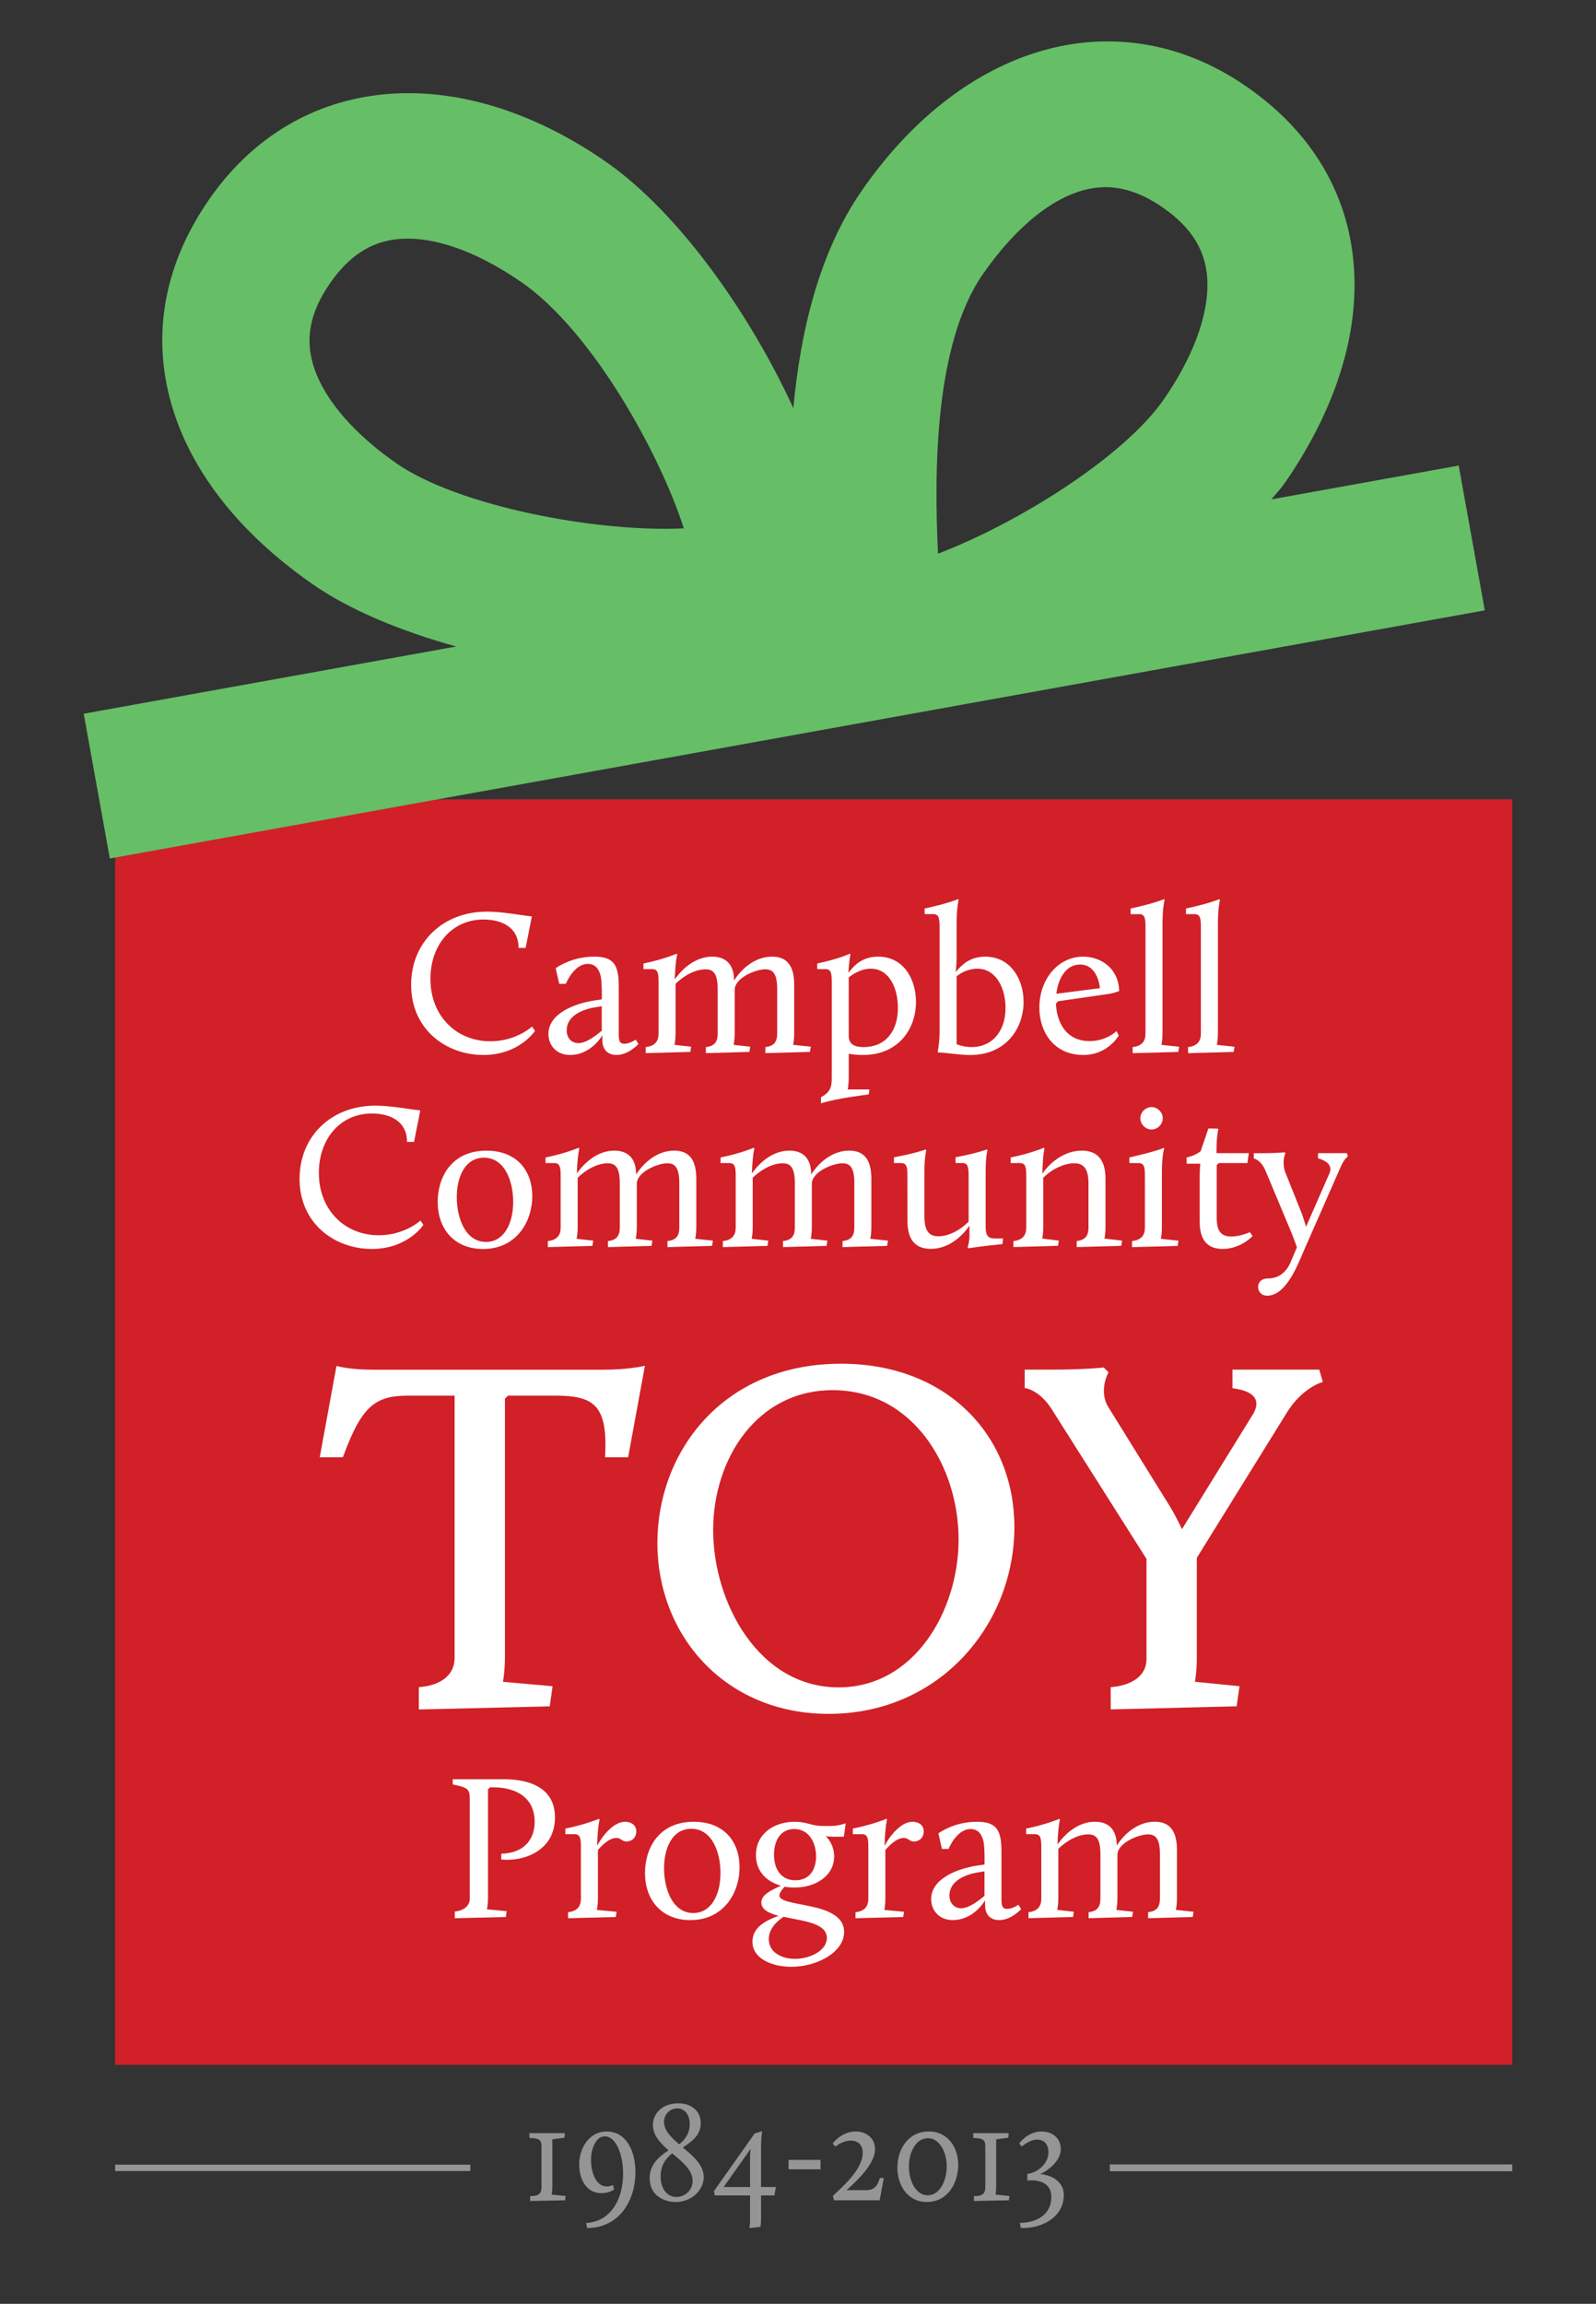 <?xml version="1.0" encoding="utf-8"?>
<!-- Generator: Adobe Illustrator 15.1.0, SVG Export Plug-In . SVG Version: 6.00 Build 0)  -->
<!DOCTYPE svg PUBLIC "-//W3C//DTD SVG 1.1//EN" "http://www.w3.org/Graphics/SVG/1.1/DTD/svg11.dtd">
<svg version="1.1" id="Layer_1" xmlns="http://www.w3.org/2000/svg" xmlns:xlink="http://www.w3.org/1999/xlink" x="0px" y="0px"
	 width="246px" height="355px" viewBox="0 0 246 355" enable-background="new 0 0 246 355" xml:space="preserve">
<rect x="0" y="0" width="246" height="355" fill="#333333" stroke="none"/>
<g>
	<rect x="17.744" y="123.167" fill="#D12027" width="215.352" height="195.005"/>
	<g>
		<g>
			<path fill="#FFFFFF" d="M75.072,140.475c2.397,0,5.244,0.574,6.905,0.734l-0.959,4.859h-1.087c0-3.325-2.812-4.379-5.402-4.379
				c-4.923,0-8.184,3.963-8.184,9.143c0,5.754,4.027,9.622,9.238,9.622c3.996,0,6.425-2.271,6.425-2.271l0.448,0.672
				c0,0-2.397,3.708-7.961,3.708c-5.689,0-11.125-3.9-11.125-10.808C63.373,145.236,68.199,140.475,75.072,140.475z"/>
			<path fill="#FFFFFF" d="M91.662,154.156l1.088-0.16c0.031-0.671,0.031-2.525-0.129-3.42c-0.224-1.184-0.83-2.047-2.014-2.047
				c-2.174,0-3.388,3.07-3.388,3.07h-1.022l-0.543-2.397c0,0,2.332-1.791,5.914-1.791c3.004,0,3.803,1.215,3.803,4.571v7.353
				c0,1.023,0.129,1.502,0.863,1.502c0.863,0,1.758-0.64,1.758-0.64l0.416,0.672c0,0-1.502,1.694-3.389,1.694
				c-1.215,0-2.174-0.704-2.174-2.271v-0.767c0,0-1.693,3.037-4.987,3.037c-2.11,0-3.325-1.506-3.325-3.229
				C84.533,156.266,88.339,154.667,91.662,154.156z M92.75,158.823v-3.772l-0.991,0.16c-1.822,0.288-4.412,1.247-4.412,3.548
				c0,1.279,0.832,1.982,1.791,1.982C90.385,160.741,91.919,159.526,92.75,158.823z"/>
			<path fill="#FFFFFF" d="M99.527,161.349c1.438-0.157,1.981-0.927,1.981-2.075v-7.771c0-1.375-0.032-2.173-0.959-2.173h-1.375
				v-0.863c3.133-0.639,5.114-1.502,5.114-1.502l0.097,0.096c0,0-0.288,1.023-0.384,3.869c1.15-1.662,3.197-3.518,5.785-3.518
				c2.047,0,3.356,1.15,3.356,3.676c1.216-1.918,3.325-3.676,5.851-3.676c2.078,0,3.42,1.119,3.42,4.316v7.544
				c0,0.959-0.16,1.727-0.16,1.727l2.718,0.288l-0.128,0.799l-6.873,0.191v-0.93c1.438-0.157,1.822-0.927,1.822-2.075v-6.841
				c0-2.431-0.672-3.069-1.854-3.069c-1.438,0-4.698,1.311-4.698,3.165v6.747c0,0.959-0.16,1.727-0.16,1.727l2.558,0.288
				l-0.128,0.799l-6.713,0.191v-0.93c1.438-0.157,1.822-0.927,1.822-2.075v-6.841c0-2.431-0.672-3.069-1.887-3.069
				c-1.438,0-3.229,0.862-4.603,2.237v7.673c0,0.959-0.16,1.727-0.16,1.727l2.558,0.288l-0.127,0.799l-6.873,0.191V161.349
				L99.527,161.349z"/>
			<path fill="#FFFFFF" d="M126.539,169.084c1.438-0.799,1.662-1.533,1.662-3.004v-14.578c0-1.375-0.032-2.173-0.963-2.173h-1.275
				v-0.863c3.133-0.639,5.02-1.502,5.02-1.502l0.1,0.097c0,0-0.191,0.799-0.32,2.844c0.863-1.086,2.078-2.493,4.604-2.493
				c3.899,0,5.817,3.453,5.817,6.969c0,4.06-2.59,8.187-8.216,8.187c-0.862,0-1.534-0.1-2.146-0.192v3.677
				c0,0.959-0.156,1.821-0.156,1.821h3.354l-0.127,0.769c0,0-5.052,0.606-7.353,1.375L126.539,169.084L126.539,169.084z
				 M138.398,155.307c0-3.068-1.344-6.041-4.188-6.041c-1.247,0-2.397,0.574-3.392,1.342v9.015c0,1.503,1.246,1.727,2.304,1.727
				C136.448,161.349,138.398,158.951,138.398,155.307z"/>
			<path fill="#FFFFFF" d="M144.824,158.887v-15.854c0-1.375-0.03-2.174-0.959-2.174h-1.344v-0.863
				c3.677-0.799,5.146-1.438,5.146-1.438l0.097,0.096c0,0-0.318,1.183-0.318,3.644v5.115c0,1.471-0.129,2.11-0.129,2.366
				c0.863-1.055,2.146-2.366,4.539-2.366c3.899,0,5.914,3.453,5.914,6.969c0,4.028-2.652,8.187-8.246,8.187
				c-1.728,0-3.771-0.387-4.893-0.387l-0.097-0.096C144.535,162.084,144.824,160.678,144.824,158.887z M149.777,161.349
				c3.104,0,5.211-2.396,5.211-6.042c0-3.068-1.471-6.041-4.348-6.041c-1.406,0-2.718,0.734-3.195,1.183V160.9
				C147.445,160.9,148.436,161.349,149.777,161.349z"/>
			<path fill="#FFFFFF" d="M166.945,147.411c2.748,0,5.469,1.791,5.562,5.307c0,0-0.831,0.32-1.47,0.416l-7.961,1.151l-0.319,0.384
				c0.128,2.909,1.599,5.754,5.179,5.754c2.621,0,4.156-1.534,4.156-1.534l0.352,0.668c0,0-1.66,3.008-5.467,3.008
				c-4.539,0-6.773-3.551-6.773-7.291C160.199,150.927,163.076,147.411,166.945,147.411z M162.82,153.133l6.717-0.863
				c0,0-0.26-3.645-3.069-3.645C164.323,148.625,163.107,150.734,162.82,153.133z"/>
			<path fill="#FFFFFF" d="M174.584,161.349c1.438-0.157,1.979-0.927,1.979-2.075v-16.239c0-1.375-0.027-2.175-0.959-2.175h-1.342
				v-0.862c3.676-0.8,5.146-1.438,5.146-1.438l0.096,0.096c0,0-0.32,1.184-0.32,3.645v16.978c0,0.959-0.16,1.727-0.16,1.727
				l2.722,0.288l-0.128,0.799l-7.033,0.191V161.349L174.584,161.349z"/>
			<path fill="#FFFFFF" d="M183.119,161.349c1.438-0.157,1.979-0.927,1.979-2.075v-16.239c0-1.375-0.031-2.175-0.959-2.175h-1.343
				v-0.862c3.677-0.8,5.146-1.438,5.146-1.438l0.1,0.096c0,0-0.32,1.184-0.32,3.645v16.978c0,0.959-0.16,1.727-0.16,1.727
				l2.719,0.288l-0.129,0.799l-7.029,0.191L183.119,161.349L183.119,161.349z"/>
			<path fill="#FFFFFF" d="M57.875,170.37c2.396,0,5.242,0.575,6.904,0.735l-0.959,4.855h-1.086c0-3.325-2.813-4.38-5.402-4.38
				c-4.924,0-8.185,3.964-8.185,9.144c0,5.756,4.028,9.621,9.238,9.621c3.996,0,6.425-2.27,6.425-2.27l0.448,0.671
				c0,0-2.397,3.708-7.96,3.708c-5.689,0-11.125-3.9-11.125-10.805C46.175,175.133,51.002,170.37,57.875,170.37z"/>
			<path fill="#FFFFFF" d="M74.976,177.307c4.667,0,7.065,3.068,7.065,7.002c0,3.967-2.463,8.15-7.577,8.15
				c-4.507,0-7-3.164-7-7.256C67.464,181.463,69.541,177.307,74.976,177.307z M74.912,191.373c2.717,0,4.188-2.75,4.188-6.17
				c0-3.165-1.277-6.812-4.507-6.812c-2.94,0-4.188,3.008-4.188,6.073C70.404,187.664,71.716,191.373,74.912,191.373z"/>
			<path fill="#FFFFFF" d="M84.438,191.244c1.438-0.16,1.982-0.928,1.982-2.078v-7.768c0-1.375-0.032-2.178-0.959-2.178h-1.375
				v-0.859c3.133-0.643,5.114-1.502,5.114-1.502l0.097,0.096c0,0-0.288,1.021-0.384,3.868c1.15-1.662,3.197-3.521,5.785-3.521
				c2.047,0,3.356,1.15,3.356,3.68c1.215-1.918,3.325-3.68,5.851-3.68c2.078,0,3.42,1.119,3.42,4.316v7.543
				c0,0.959-0.16,1.727-0.16,1.727l2.717,0.288l-0.127,0.8l-6.873,0.191v-0.928c1.438-0.16,1.822-0.928,1.822-2.078v-6.84
				c0-2.434-0.672-3.069-1.854-3.069c-1.438,0-4.698,1.312-4.698,3.165v6.744c0,0.959-0.16,1.727-0.16,1.727l2.558,0.288l-0.128,0.8
				l-6.713,0.191v-0.928c1.438-0.16,1.822-0.93,1.822-2.078v-6.84c0-2.434-0.672-3.069-1.887-3.069
				c-1.438,0-3.229,0.863-4.604,2.237v7.672c0,0.959-0.159,1.727-0.159,1.727l2.558,0.288l-0.128,0.8l-6.873,0.191V191.244
				L84.438,191.244z"/>
			<path fill="#FFFFFF" d="M111.419,191.244c1.438-0.16,1.981-0.928,1.981-2.078v-7.768c0-1.375-0.031-2.178-0.959-2.178h-1.375
				v-0.859c3.133-0.643,5.115-1.502,5.115-1.502l0.096,0.096c0,0-0.287,1.021-0.384,3.868c1.151-1.662,3.197-3.521,5.786-3.521
				c2.045,0,3.356,1.15,3.356,3.68c1.215-1.918,3.322-3.68,5.85-3.68c2.078,0,3.42,1.119,3.42,4.316v7.543
				c0,0.959-0.158,1.727-0.158,1.727l2.717,0.288l-0.129,0.8l-6.873,0.191v-0.928c1.439-0.16,1.822-0.928,1.822-2.078v-6.84
				c0-2.434-0.67-3.069-1.854-3.069c-1.439,0-4.699,1.312-4.699,3.165v6.744c0,0.959-0.16,1.727-0.16,1.727l2.559,0.288l-0.129,0.8
				l-6.712,0.191v-0.928c1.438-0.16,1.822-0.93,1.822-2.078v-6.84c0-2.434-0.671-3.069-1.886-3.069
				c-1.438,0-3.229,0.863-4.604,2.237v7.672c0,0.959-0.16,1.727-0.16,1.727l2.558,0.288l-0.128,0.8l-6.873,0.191L111.419,191.244
				L111.419,191.244z"/>
			<path fill="#FFFFFF" d="M139.869,181.398c0-1.375-0.031-2.178-0.959-2.178h-1.119v-0.895c3.102-0.544,4.855-1.188,4.855-1.188
				l0.129,0.101c0,0-0.289,0.896-0.289,3.354v6.845c0,2.43,0.863,3.065,2.178,3.065c1.471,0,3.261-0.862,4.636-2.271v-6.842
				c0-1.375-0.032-2.177-0.959-2.177h-1.056v-0.896c3.066-0.543,4.795-1.187,4.795-1.187l0.129,0.101c0,0-0.288,0.896-0.288,3.354
				v8.439c0,1.82,0.731,1.82,1.79,1.82h0.895l-0.096,0.861c-3.484,0.354-5.242,0.641-5.242,0.641l-0.127-0.098
				c0,0,0.287-0.928,0.287-1.727v-1.662c-1.15,1.692-3.261,3.58-5.945,3.58c-2.234,0-3.609-1.217-3.609-4.283L139.869,181.398
				L139.869,181.398z"/>
			<path fill="#FFFFFF" d="M156.204,191.244c1.438-0.16,1.979-0.928,1.979-2.078v-7.768c0-1.375-0.031-2.178-0.959-2.178h-1.438
				v-0.859c3.133-0.643,5.11-1.502,5.11-1.502l0.1,0.096c0,0-0.288,1.055-0.319,3.896c1.15-1.727,3.39-3.549,6.073-3.549
				c2.206,0,3.645,1.215,3.645,4.316v7.543c0,0.959-0.158,1.695-0.158,1.695l2.72,0.315l-0.128,0.8l-6.873,0.191v-0.928
				c1.438-0.16,1.818-0.93,1.818-2.078v-6.84c0-2.434-0.926-3.069-2.205-3.069c-1.471,0-3.42,0.862-4.764,2.237v7.672
				c0,0.959-0.16,1.695-0.16,1.695l2.562,0.315l-0.128,0.8l-6.873,0.191L156.204,191.244L156.204,191.244z"/>
			<path fill="#FFFFFF" d="M174.488,191.244c1.438-0.16,1.982-0.928,1.982-2.078v-7.768c0-1.375-0.033-2.178-0.959-2.178h-1.438
				v-0.859c4.667-1.086,5.342-1.502,5.342-1.502l0.028,0.096c0,0-0.353,1.055-0.353,3.645v8.566c0,0.959-0.159,1.727-0.159,1.727
				l2.717,0.289l-0.127,0.799l-7.033,0.191V191.244L174.488,191.244z M175.768,172.32c0-0.932,0.799-1.729,1.729-1.729
				c0.926,0,1.726,0.8,1.726,1.729c0,0.927-0.8,1.727-1.726,1.727C176.566,174.047,175.768,173.247,175.768,172.32z"/>
			<path fill="#FFFFFF" d="M184.91,181.398c0-0.931,0.096-2.078,0.096-2.078h-2.109v-0.959c0,0,1.406-0.287,2.174-0.99l1.186-3.484
				l1.438,0.031l0.1,0.096c0,0-0.287,0.932-0.287,3.197v0.479h4.982l-0.223,1.531h-4.412l-0.319,0.32v8.119
				c0,1.854,0.544,2.877,2.237,2.877c1.438,0,2.877-0.671,2.877-0.671l0.416,0.604c0,0-1.82,1.98-4.604,1.98
				c-2.271,0-3.549-1.278-3.549-4.188L184.91,181.398L184.91,181.398z"/>
			<path fill="#FFFFFF" d="M198.879,194.602l1.021-2.396c-0.157-0.447-0.416-1.185-0.769-2.078l-4.092-9.78
				c-0.673-1.599-1.791-1.854-1.791-1.854v-0.8h1.503c2.016,0,3.262-0.131,3.262-0.131l0.127,0.131
				c-0.384,0.767-0.384,2.074-0.031,2.938l2.59,6.49c0.191,0.543,0.447,1.342,0.607,1.918l3.611-8.248
				c0.544-1.277-0.575-1.982-1.762-2.301v-0.801h4.443l0.159,0.513c0,0-0.575,0.319-1.149,1.694l-5.528,12.562
				c-0.862,1.918-2.688,7.192-5.755,7.192c-0.93,0-1.405-0.643-1.405-1.347c0-0.639,0.416-1.311,1.563-1.311
				C197.186,196.998,198.305,195.912,198.879,194.602z"/>
		</g>
	</g>
	<g>
		<g>
			<path fill="#FFFFFF" stroke="#FFFFFF" stroke-width="1.013" stroke-miterlimit="10" d="M65.06,260.441
				c3.448-0.387,5.517-2.227,5.517-4.98v-40.912H62.99c-5.285,0-7.584,1.609-10.496,9.5H49.89l2.375-12.947
				c0,0,1.992,0.463,5.133,0.463h35.855c3.142,0,5.517-0.463,5.517-0.463l-2.375,12.947H93.79c0.384-7.891-2.146-9.5-8.12-9.5
				h-7.585l-0.766,0.77v40.146c0,2.299-0.384,4.139-0.384,4.139l7.662,0.688l-0.308,2.146l-19.229,0.459V260.441z"/>
			<path fill="#FFFFFF" stroke="#FFFFFF" stroke-width="1.013" stroke-miterlimit="10" d="M129.643,210.643
				c16.012,0,26.203,10.806,26.203,24.672c0,14.635-11.188,28.271-28.119,28.271c-15.706,0-25.895-11.875-25.895-25.818
				C101.832,223.973,111.715,210.643,129.643,210.643z M129.26,260.518c12.028,0,19-12.104,19-23.291
				c0-11.488-7.201-23.52-19.92-23.52c-11.952,0-18.924,10.803-18.924,22.064C109.416,247.188,116.617,260.518,129.26,260.518z"/>
			<path fill="#FFFFFF" stroke="#FFFFFF" stroke-width="1.013" stroke-miterlimit="10" d="M171.699,260.441
				c3.371-0.387,5.52-2.146,5.52-4.75v-15.629l-14.71-23.219c-1.839-2.91-4.062-3.371-4.062-3.371v-1.914h3.68
				c4.825,0,7.812-0.308,7.812-0.308l0.309,0.308c0,0-1.455,2.91,0.15,5.52l9.5,15.322c0.77,1.227,1.608,2.984,2.226,4.291
				l11.415-18.469c1.227-1.988,0.844-4.137-3.064-4.75v-1.914h12.488l0.307,1.071c0,0-2.987,0.996-5.287,4.675l-14.02,22.604v15.783
				c0,2.222-0.383,3.904-0.383,3.904l6.895,0.688l-0.307,2.146l-18.464,0.459L171.699,260.441L171.699,260.441z"/>
		</g>
	</g>
	<g>
		<path fill="#FFFFFF" d="M70.101,294.561c1.407-0.156,2.302-0.896,2.302-1.979V277.3c0-1.534-0.16-1.854-2.621-2.333v-0.8h7.929
			c3.676,0,7.831,1.183,7.831,5.882c0,5.146-4.826,6.842-8.279,6.49v-0.896c3.708-0.097,5.146-2.396,5.146-4.923
			c0-3.836-3.004-5.307-6.394-5.307h-0.479l-0.319,0.317v16.849c0,0.928-0.16,1.631-0.16,1.631l3.037,0.287l-0.127,0.896
			l-7.864,0.191L70.101,294.561L70.101,294.561z"/>
		<path fill="#FFFFFF" d="M87.555,294.656c1.438-0.16,1.982-0.928,1.982-2.078v-7.771c0-1.375-0.032-2.174-0.959-2.174H87.14v-0.859
			c3.133-0.643,5.179-1.504,5.179-1.504l0.096,0.098c0,0-0.287,1.055-0.383,4.06c0.959-1.79,2.652-3.708,4.315-3.708
			c0.767,0,1.726,0.383,1.726,1.475c0,0.959-0.67,1.562-1.502,1.562c-0.734,0-0.83-0.544-1.565-0.544
			c-1.087,0-2.142,1.056-2.845,1.854v7.512c0,0.959-0.16,1.727-0.16,1.727l3.037,0.287l-0.127,0.801l-7.354,0.19v-0.927H87.555
			L87.555,294.656z"/>
		<path fill="#FFFFFF" d="M106.928,280.719c4.667,0,7.064,3.068,7.064,7c0,3.965-2.461,8.152-7.576,8.152c-4.508,0-7-3.165-7-7.257
			C99.414,284.874,101.492,280.719,106.928,280.719z M106.863,294.784c2.717,0,4.188-2.749,4.188-6.171
			c0-3.164-1.278-6.812-4.507-6.812c-2.941,0-4.188,3.007-4.188,6.074C102.355,291.076,103.666,294.784,106.863,294.784z"/>
		<path fill="#FFFFFF" d="M120.353,290.564c-2.142-0.607-3.836-2.146-3.836-4.699c0-3.324,2.813-5.146,5.978-5.146
			c1.854,0,2.621,0.643,4.221,0.643h1.534c1.021,0,2.107-0.416,2.107-0.416l-0.289,2.078h-1.69c-0.703,0-1.119-0.1-1.119-0.1
			s1.312,1.119,1.312,3.133c0,3.01-2.877,4.797-6.072,4.797c-0.543,0-1.055-0.029-1.566-0.129c-0.225,0.26-0.799,0.896-0.799,1.346
			c0,0.859,1.918,1.088,4.412,1.599c2.686,0.544,5.562,1.438,5.562,4.028c0,3.133-4.188,5.369-8.121,5.369
			c-2.877,0-6.01-1.186-6.01-3.867c0-2.461,2.559-3.42,4.028-3.996c-1.503-0.383-2.653-0.959-2.653-2.045
			C117.348,291.811,119.203,291.172,120.353,290.564z M120.769,295.359c-0.769,0.512-2.271,1.69-2.271,3.453
			c0,1.979,1.918,3.033,4.029,3.033c2.333,0,4.923-1.275,4.923-3.229c0-1.63-1.89-2.271-3.999-2.718
			C122.559,295.711,121.632,295.551,120.769,295.359z M125.787,286.057c0-2.045-1.057-4.219-3.356-4.219
			c-2.237,0-3.133,1.949-3.133,3.963c0,1.982,0.927,3.936,3.292,3.936C124.893,289.732,125.787,287.943,125.787,286.057z"/>
		<path fill="#FFFFFF" d="M131.861,294.656c1.438-0.16,1.98-0.928,1.98-2.078v-7.771c0-1.375-0.031-2.174-0.959-2.174h-1.438v-0.859
			c3.136-0.643,5.182-1.504,5.182-1.504l0.096,0.098c0,0-0.287,1.055-0.384,4.06c0.959-1.79,2.649-3.708,4.313-3.708
			c0.77,0,1.729,0.383,1.729,1.475c0,0.959-0.671,1.562-1.503,1.562c-0.733,0-0.83-0.544-1.565-0.544
			c-1.086,0-2.142,1.056-2.846,1.854v7.512c0,0.959-0.158,1.727-0.158,1.727l3.035,0.287l-0.128,0.801l-7.354,0.19V294.656
			L131.861,294.656z"/>
		<path fill="#FFFFFF" d="M150.658,287.463l1.086-0.158c0.029-0.672,0.029-2.522-0.127-3.422c-0.229-1.183-0.832-2.045-2.018-2.045
			c-2.175,0-3.39,3.068-3.39,3.068h-1.022l-0.543-2.397c0,0,2.334-1.79,5.914-1.79c3.004,0,3.803,1.215,3.803,4.57v7.354
			c0,1.022,0.133,1.506,0.863,1.506c0.863,0,1.758-0.643,1.758-0.643l0.416,0.671c0,0-1.502,1.694-3.389,1.694
			c-1.215,0-2.174-0.703-2.174-2.271v-0.769c0,0-1.693,3.037-4.986,3.037c-2.108,0-3.324-1.502-3.324-3.229
			C143.529,289.573,147.333,287.975,150.658,287.463z M151.744,292.131v-3.771l-0.99,0.158c-1.822,0.287-4.412,1.246-4.412,3.551
			c0,1.275,0.832,1.979,1.791,1.979C149.379,294.049,150.913,292.834,151.744,292.131z"/>
		<path fill="#FFFFFF" d="M158.521,294.656c1.438-0.16,1.98-0.928,1.98-2.078v-7.771c0-1.375-0.031-2.174-0.959-2.174h-1.374v-0.859
			c3.133-0.643,5.11-1.504,5.11-1.504l0.101,0.098c0,0-0.289,1.021-0.385,3.867c1.147-1.662,3.194-3.52,5.784-3.52
			c2.048,0,3.354,1.15,3.354,3.678c1.216-1.92,3.325-3.678,5.851-3.678c2.078,0,3.425,1.119,3.425,4.314v7.545
			c0,0.959-0.16,1.727-0.16,1.727l2.717,0.287l-0.127,0.801l-6.873,0.19v-0.927c1.438-0.16,1.822-0.932,1.822-2.078v-6.842
			c0-2.433-0.675-3.068-1.854-3.068c-1.438,0-4.699,1.311-4.699,3.165v6.745c0,0.959-0.157,1.727-0.157,1.727l2.56,0.287l-0.129,0.8
			l-6.714,0.191v-0.929c1.438-0.158,1.819-0.93,1.819-2.076v-6.844c0-2.431-0.672-3.066-1.887-3.066
			c-1.438,0-3.229,0.861-4.603,2.236v7.674c0,0.959-0.16,1.727-0.16,1.727l2.558,0.287l-0.127,0.8l-6.873,0.191V294.656
			L158.521,294.656z"/>
	</g>
	<path fill="#66BE67" d="M195.971,76.949c0.65-0.814,1.426-1.619,1.998-2.436c7.225-10.402,10.963-21.177,10.807-31.164
		c-0.172-12.199-5.924-22.563-16.594-29.973c-19.391-13.475-43.283-7.133-59.312,15.941c-6.685,9.637-9.501,21.877-10.589,33.562
		c-6.92-15.011-17.899-30.316-28.896-37.958c-23.089-16.009-47.682-13.62-61.141,5.795c-7.412,10.671-9.168,22.39-5.078,33.882
		c3.354,9.41,10.617,18.201,21.02,25.422c5.838,4.054,13.684,7.254,22.124,9.602l-57.405,10.357l4.024,22.309l211.93-38.238
		l-4.022-22.309L195.971,76.949z M151.492,42.249c5.222-7.517,11.154-12.211,16.699-13.211c3.639-0.656,7.261,0.312,11.066,2.958
		c4.602,3.201,6.787,6.912,6.854,11.691c0.072,5.149-2.318,11.5-6.758,17.896c-6.082,8.759-22.293,18.974-34.771,23.731
		C143.962,72.65,144.025,53.02,151.492,42.249z M48.521,56.994c-1.597-4.503-0.856-8.741,2.354-13.354
		c2.641-3.811,5.689-5.982,9.324-6.639c5.551-1.001,12.744,1.324,20.26,6.541c10.828,7.523,21.26,26.364,24.938,37.872
		c-13.363,0.653-34.744-3.394-44.283-10.011C54.722,66.96,50.252,61.846,48.521,56.994z"/>
</g>
<g>
	<g>
		<path fill="#959595" d="M81.711,338.408c1.337,0,1.755-0.396,1.755-1.408v-6.248c0-1.012-0.376-1.299-1.859-1.299v-0.748h5.473
			l-0.083,0.705l-1.859,0.241V337c0,0.66-0.104,1.167-0.104,1.167l2.151,0.22l-0.083,0.66l-5.39,0.109V338.408z"/>
		<path fill="#959595" d="M96.041,334.977c0-2.992-1.086-5.787-2.82-5.787c-1.357,0-2.13,1.893-2.13,3.652
			c0,2.047,0.961,4.885,3.405,3.851l0.146,0.704c-0.605,0.374-1.253,0.551-1.942,0.551c-2.319,0-3.426-2.113-3.426-4.424
			c0-2.441,1.483-5.082,4.24-5.082c2.966,0,4.429,2.948,4.429,6.293c0,4.225-2.402,8.581-7.458,8.581l-0.125-0.771
			C94.433,342.281,96.041,338.496,96.041,334.977z"/>
		<path fill="#959595" d="M103.038,331.346c-1.274-1.122-2.402-2.332-2.402-3.895c0-1.893,1.587-3.344,3.906-3.344
			c2.089,0,3.468,1.231,3.468,3.058c0,1.915-1.462,2.882-2.758,3.741c1.567,1.32,3.217,2.684,3.217,4.555
			c0,2.023-1.858,3.85-4.324,3.85c-1.901,0-4.011-1.078-4.011-3.674C100.134,333.523,101.555,332.336,103.038,331.346z
			 M104.25,338.541c1.149,0,2.506-0.902,2.506-2.486c0-1.694-1.587-2.927-3.154-4.247c-1.044,0.837-1.776,1.915-1.776,3.565
			C101.826,337.396,102.955,338.541,104.25,338.541z M104.688,330.422c0.961-0.748,1.629-1.761,1.629-3.103
			c0-1.606-0.919-2.442-1.921-2.442c-0.961,0-2.047,0.77-2.047,2.09S103.435,329.344,104.688,330.422z"/>
		<path fill="#959595" d="M110.035,337.639l6.287-8.889l1.107-0.353l0.042,0.065c0,0-0.167,0.836-0.167,2.398V337h2.297l-0.25,1.299
			h-2.047v3.631c0,0.857-0.104,1.21-0.104,1.21l-1.608,0.176l-0.084-0.065c0,0,0.104-0.418,0.104-1.211v-3.74h-5.432
			L110.035,337.639z M115.612,337v-4.443c0-0.441,0.042-1.013,0.083-1.431L111.539,337H115.612z"/>
		<path fill="#959595" d="M121.544,332.82h4.93v1.451h-4.93V332.82z"/>
		<path fill="#959595" d="M128.374,338.365c1.588-1.496,4.596-4.094,4.596-6.602c0-1.387-0.856-1.914-1.817-1.914
			c-0.814,0-1.734,0.396-2.402,0.924l-0.396-0.484c0,0,1.295-1.848,3.571-1.848c1.421,0,2.945,0.88,2.945,2.75
			c0,1.849-1.858,4.049-4.387,6.293h3.029c1.441,0,1.797-0.924,2.109-1.87h0.606l-0.647,3.433h-7.04L128.374,338.365z"/>
		<path fill="#959595" d="M143.163,328.441c3.009,0,4.533,2.53,4.533,5.148c0,2.795-1.608,5.721-4.847,5.721
			c-3.008,0-4.532-2.662-4.532-5.28C138.317,331.236,139.926,328.441,143.163,328.441z M145.921,333.788
			c0-2.134-1.086-4.312-2.903-4.312c-1.859,0-2.925,2.2-2.925,4.356c0,2.244,1.086,4.445,2.903,4.445
			C144.855,338.277,145.921,336.055,145.921,333.788z"/>
		<path fill="#959595" d="M150.118,338.408c1.337,0,1.754-0.396,1.754-1.408v-6.248c0-1.012-0.376-1.299-1.858-1.299v-0.748h5.473
			l-0.084,0.705l-1.858,0.241V337c0,0.66-0.104,1.167-0.104,1.167l2.151,0.22l-0.084,0.66l-5.389,0.109V338.408z"/>
		<path fill="#959595" d="M162.046,338.519c0-2.024-1.672-2.552-3.092-2.552c-0.355,0-0.606,0.043-0.606,0.043v-1.033
			c1.505-0.154,3.259-1.519,3.259-3.345c0-1.078-0.585-1.937-1.733-1.937c-1.232,0-2.382,1.078-2.382,1.078l-0.396-0.484
			c0,0,1.295-1.848,3.426-1.848c1.692,0,2.987,1.034,2.987,2.729c0,1.738-1.859,3.256-3.175,3.828
			c2.256,0.242,3.634,1.496,3.634,3.191c0,3.652-3.593,5.126-6.204,5.126c-0.146,0-0.438-0.022-0.438-0.022l-0.125-0.77
			C159.246,342.523,162.046,341.621,162.046,338.519z"/>
	</g>
</g>
<line fill="none" stroke="#959595" stroke-width="0.986" stroke-miterlimit="10" x1="17.744" y1="334.047" x2="72.5" y2="334.047"/>
<line fill="none" stroke="#959595" stroke-width="1.049" stroke-miterlimit="10" x1="171.067" y1="334.047" x2="233.096" y2="334.047"/>
</svg>
